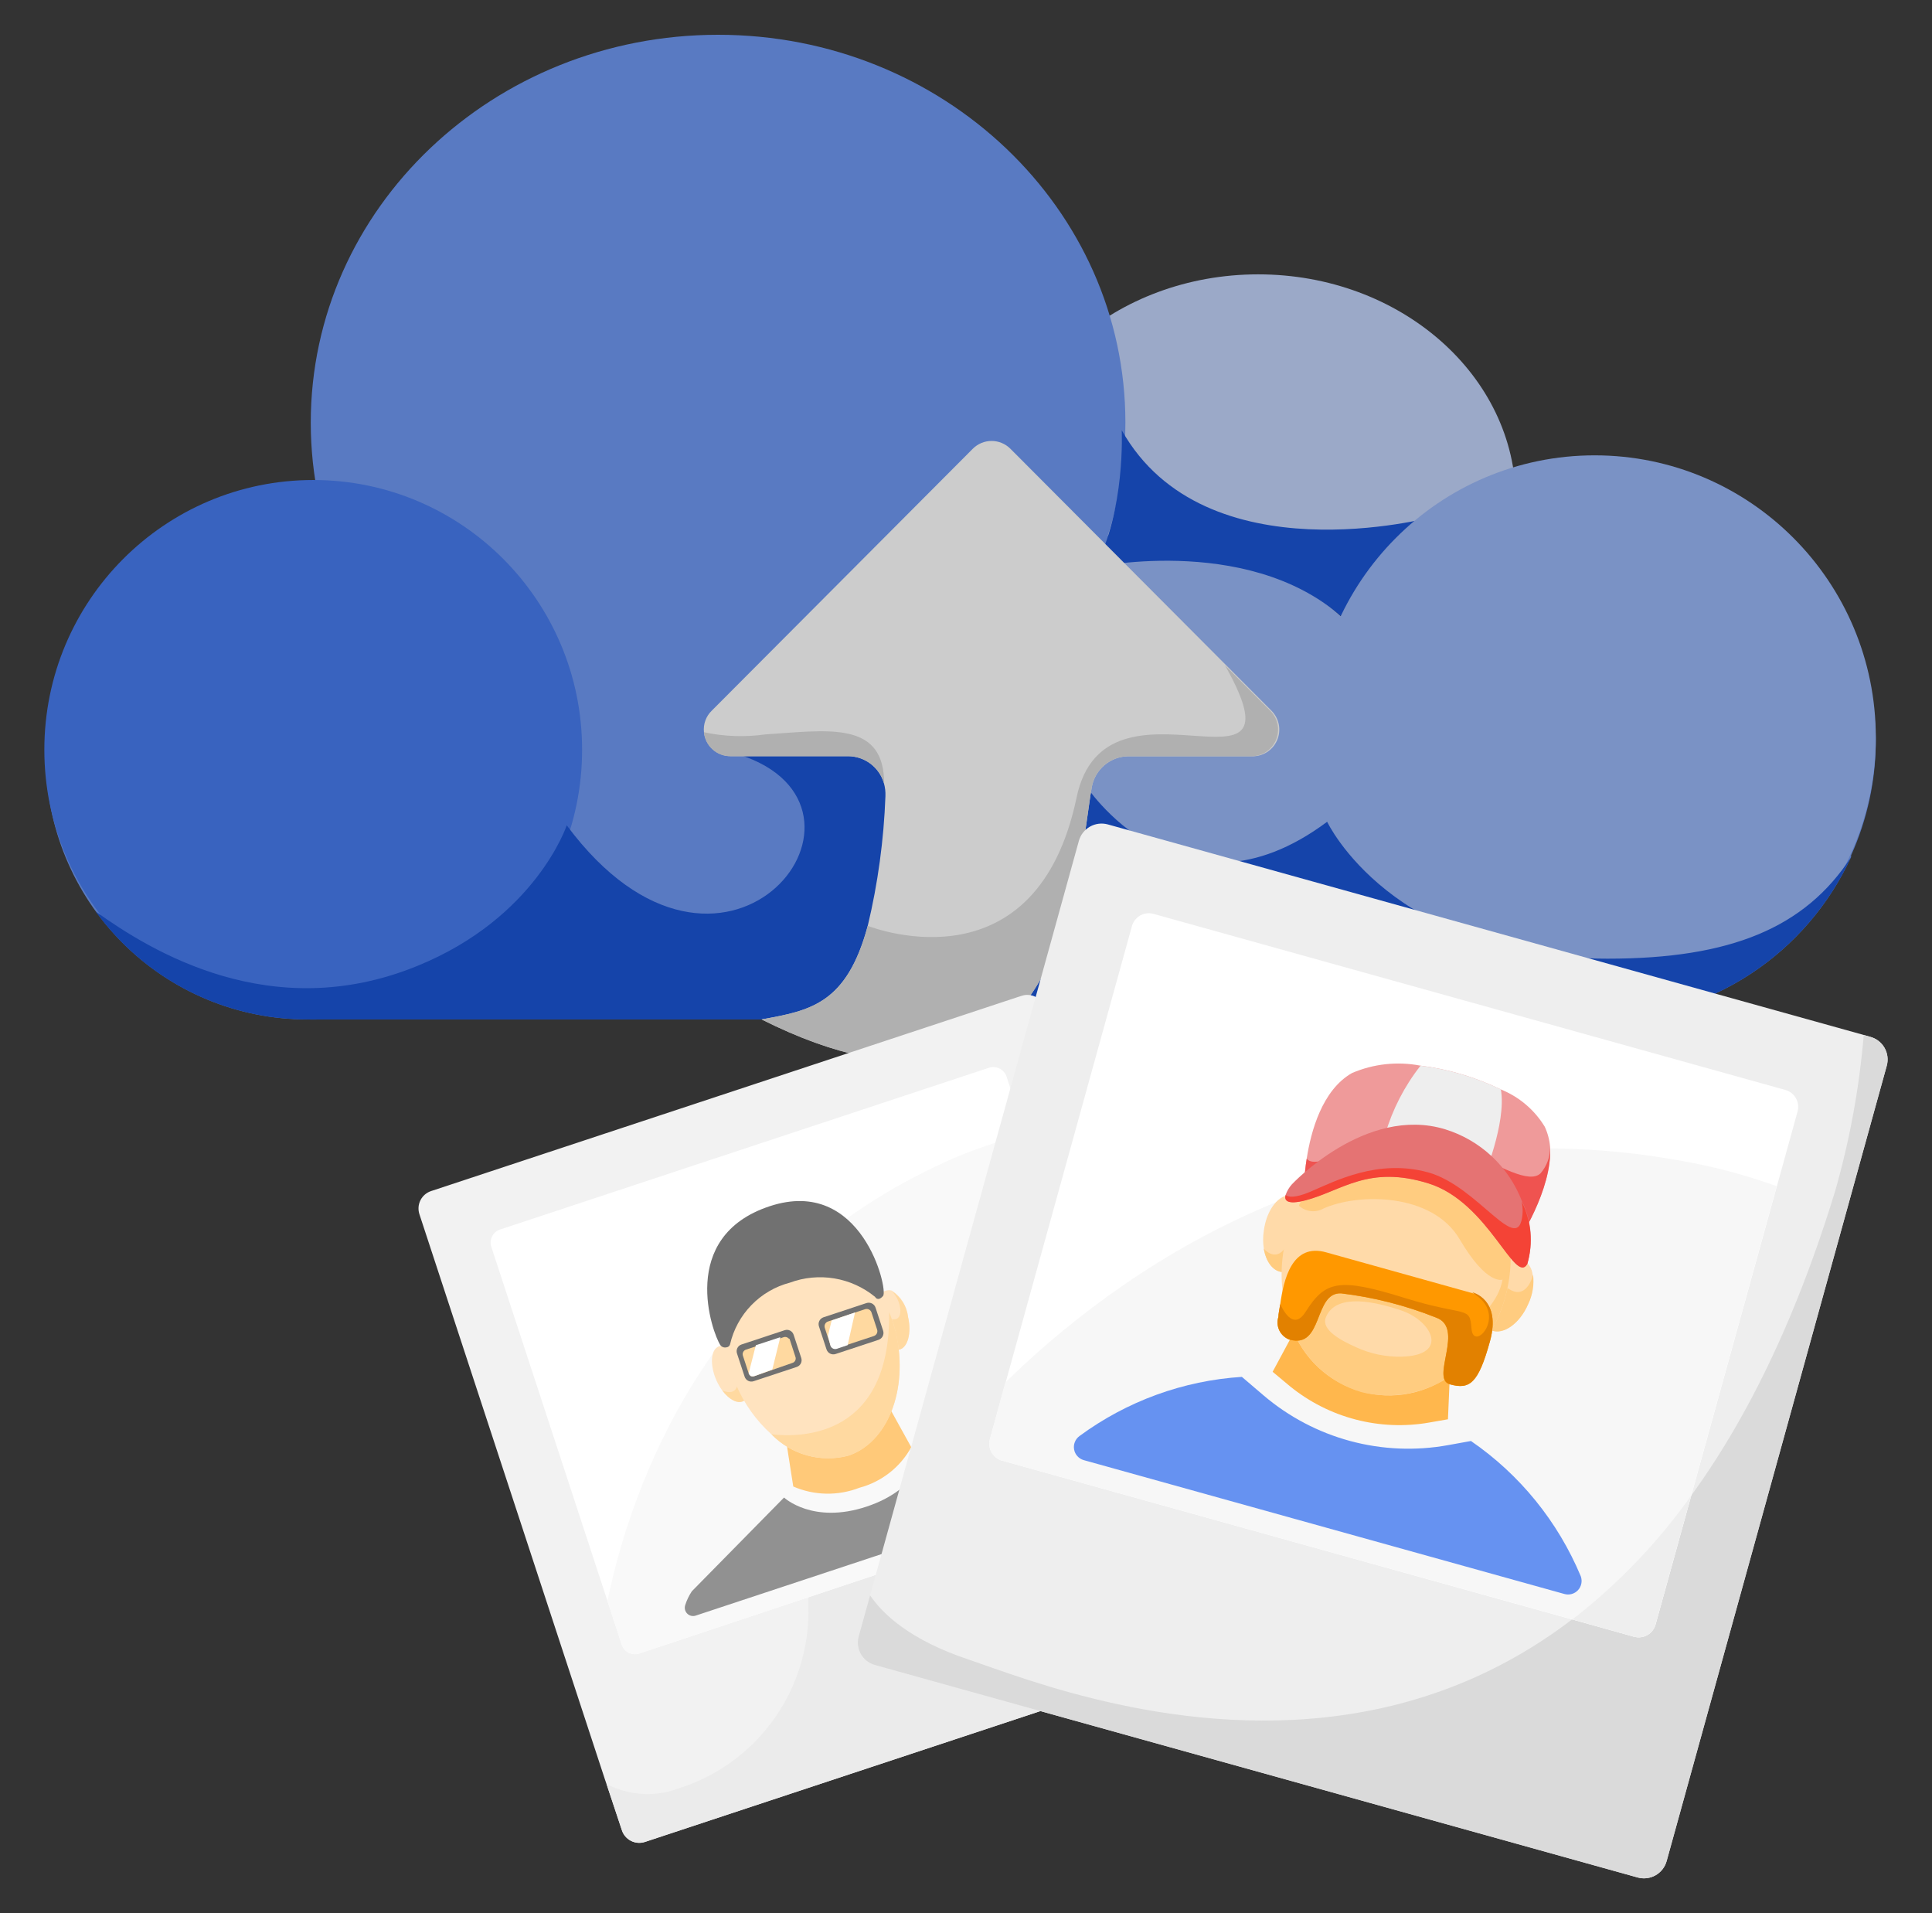 <svg width="101" height="100" viewBox="0 0 101 100" fill="none" xmlns="http://www.w3.org/2000/svg">
<rect x="0" y="0" width="101" height="100" fill="#333333" stroke="none"/>
<g opacity="0.75">
<path d="M79.244 26.161C79.244 19.634 73.212 14.34 65.774 14.34C58.336 14.34 52.304 19.634 52.304 26.161C52.304 26.161 54.529 29.441 60.151 28.635C65.774 27.829 73.003 34.275 73.003 34.275L79.244 26.161Z" fill="#BED0F9"/>
<path d="M98.063 38.683C98.065 40.761 97.624 42.816 96.77 44.71V44.799C95.623 47.291 93.8 49.409 91.508 50.91C89.217 52.411 86.55 53.233 83.814 53.283H16.053C12.432 53.283 8.959 51.84 6.398 49.271C3.837 46.702 2.398 43.218 2.398 39.585C2.398 35.952 3.837 32.468 6.398 29.899C8.959 27.33 12.432 25.887 16.053 25.887H16.624C19.901 26.026 23.019 27.345 25.407 29.602C27.795 31.858 29.293 34.901 29.628 38.175L37.235 23.083L50.086 23.284L52.367 24.662L57.886 27.982L69.388 34.92C70.12 32.586 71.383 30.456 73.079 28.698C74.774 26.94 76.855 25.602 79.155 24.791C80.555 24.316 82.023 24.073 83.501 24.074C87.347 24.124 91.022 25.679 93.743 28.408C96.463 31.137 98.013 34.824 98.063 38.683Z" fill="#6692F1"/>
<path d="M60.552 52.002C67.872 52.002 73.805 46.771 73.805 40.318C73.805 33.866 67.872 28.634 60.552 28.634C53.233 28.634 47.299 33.866 47.299 40.318C47.299 46.771 53.233 52.002 60.552 52.002Z" fill="#92B1F5"/>
<path d="M37.54 42.365C49.3 42.365 58.833 33.288 58.833 22.092C58.833 10.895 49.3 1.818 37.54 1.818C25.78 1.818 16.246 10.895 16.246 22.092C16.246 33.288 25.78 42.365 37.54 42.365Z" fill="#6692F1"/>
<path d="M16.375 53.291C24.138 53.291 30.431 46.978 30.431 39.19C30.431 31.402 24.138 25.089 16.375 25.089C8.612 25.089 2.318 31.402 2.318 39.19C2.318 46.978 8.612 53.291 16.375 53.291Z" fill="#3B73ED"/>
<path d="M58.641 22.487C58.641 22.487 58.841 26.66 57.251 29.642C57.251 29.642 65.773 27.829 70.593 32.664C71.518 30.446 72.995 28.504 74.882 27.023C74.882 27.023 63.002 30.238 58.641 22.487Z" fill="#0B49D1"/>
<path d="M83.364 53.291C91.482 53.291 98.063 46.69 98.063 38.546C98.063 30.402 91.482 23.8 83.364 23.8C75.246 23.8 68.665 30.402 68.665 38.546C68.665 46.69 75.246 53.291 83.364 53.291Z" fill="#92B1F5"/>
<path d="M29.628 43.139C37.749 54.065 46.954 42.559 39.026 39.577C31.524 36.757 56.697 40.971 56.697 40.971C56.697 40.971 61.653 48.715 69.38 42.953C69.38 42.953 72.746 50.109 84.039 50.109C90.465 50.109 94.368 48.497 96.77 44.799C95.623 47.291 93.8 49.409 91.508 50.91C89.217 52.411 86.55 53.233 83.814 53.284H16.053C13.898 53.285 11.773 52.775 9.852 51.794C7.931 50.814 6.269 49.392 5.001 47.643C7.869 49.698 14.174 53.598 21.797 50.496C28.022 47.974 29.628 43.139 29.628 43.139Z" fill="#0B49D1"/>
<path d="M65.428 39.529H59.003C58.544 39.529 58.1 39.69 57.748 39.985C57.396 40.279 57.157 40.688 57.075 41.14C56.392 44.984 55.661 61.229 39.813 53.284C42.36 52.824 44.263 52.478 45.364 48.392C45.895 46.17 46.204 43.9 46.288 41.616C46.298 41.385 46.271 41.153 46.207 40.931C46.087 40.524 45.84 40.167 45.501 39.912C45.162 39.658 44.751 39.521 44.328 39.521H38.183C37.838 39.522 37.504 39.394 37.249 39.161C36.993 38.929 36.833 38.609 36.801 38.264C36.78 38.06 36.805 37.854 36.875 37.661C36.944 37.469 37.056 37.295 37.203 37.152L50.858 23.453C51.118 23.194 51.471 23.048 51.838 23.048C52.205 23.048 52.557 23.194 52.818 23.453L66.473 37.152C66.67 37.351 66.803 37.605 66.855 37.88C66.906 38.156 66.873 38.441 66.76 38.698C66.647 38.955 66.46 39.172 66.222 39.32C65.985 39.468 65.708 39.541 65.428 39.529Z" fill="white"/>
<path d="M65.428 39.529H59.003C58.544 39.529 58.1 39.69 57.748 39.984C57.396 40.279 57.158 40.688 57.075 41.14C56.392 44.984 55.661 61.228 39.813 53.283C42.36 52.824 44.263 52.478 45.364 48.392C45.886 48.594 54.199 51.615 56.28 41.688C57.79 34.436 68.465 42.623 64.039 34.775L66.449 37.192C66.631 37.391 66.751 37.639 66.796 37.906C66.84 38.172 66.806 38.446 66.698 38.694C66.59 38.942 66.412 39.152 66.187 39.301C65.962 39.449 65.698 39.528 65.428 39.529Z" fill="#DADADA"/>
<path d="M46.215 40.713C46.223 40.788 46.223 40.864 46.215 40.939C46.095 40.532 45.847 40.175 45.508 39.92C45.17 39.666 44.758 39.529 44.335 39.529H38.182C37.837 39.53 37.504 39.402 37.248 39.169C36.992 38.937 36.833 38.617 36.801 38.272C37.857 38.499 38.944 38.537 40.014 38.385C43.187 38.183 46.078 37.667 46.215 40.713Z" fill="#DADADA"/>
</g>
<path d="M64.582 86.065L33.721 96.274C33.602 96.314 33.475 96.33 33.349 96.321C33.223 96.312 33.1 96.278 32.988 96.221C32.875 96.164 32.775 96.085 32.692 95.989C32.61 95.893 32.548 95.782 32.509 95.662L31.705 93.244L31.633 93.035L21.93 63.478C21.889 63.358 21.872 63.23 21.88 63.103C21.888 62.976 21.922 62.852 21.979 62.737C22.036 62.623 22.115 62.522 22.211 62.439C22.308 62.356 22.419 62.293 22.541 62.254L53.152 52.133L53.401 52.053C53.52 52.012 53.647 51.996 53.773 52.005C53.899 52.014 54.022 52.048 54.134 52.105C54.247 52.162 54.347 52.241 54.43 52.337C54.512 52.433 54.574 52.544 54.614 52.665L58.316 63.946L65.192 84.896C65.259 85.132 65.233 85.385 65.119 85.602C65.005 85.82 64.813 85.985 64.582 86.065Z" fill="#F2F2F2"/>
<path d="M64.583 86.063L33.723 96.273C33.603 96.313 33.477 96.329 33.351 96.32C33.225 96.311 33.102 96.277 32.989 96.22C32.877 96.163 32.776 96.084 32.694 95.988C32.612 95.892 32.549 95.781 32.51 95.66L31.707 93.243C32.282 93.548 32.916 93.726 33.566 93.766C34.215 93.807 34.866 93.708 35.474 93.477C37.403 92.871 39.095 91.676 40.312 90.057C41.529 88.439 42.211 86.479 42.261 84.452C42.261 80.52 41.266 67.651 58.326 63.92L65.202 84.871C65.275 85.111 65.251 85.371 65.136 85.594C65.02 85.817 64.822 85.986 64.583 86.063Z" fill="#EBEBEB"/>
<path d="M52.62 56.274L53.616 59.295L57.632 71.495L59.447 77.023C59.477 77.112 59.489 77.207 59.483 77.302C59.476 77.397 59.45 77.489 59.408 77.574C59.365 77.658 59.306 77.734 59.234 77.796C59.163 77.857 59.079 77.904 58.989 77.933L56.218 78.844L33.414 86.426C33.233 86.485 33.036 86.469 32.867 86.383C32.697 86.297 32.567 86.148 32.507 85.967L25.687 65.178C25.657 65.088 25.645 64.994 25.651 64.899C25.657 64.805 25.682 64.713 25.724 64.629C25.765 64.544 25.824 64.469 25.895 64.406C25.965 64.344 26.048 64.297 26.137 64.267L51.712 55.806C51.894 55.75 52.091 55.767 52.261 55.855C52.43 55.942 52.559 56.092 52.62 56.274Z" fill="white"/>
<path d="M53.613 59.297L57.629 71.496L59.444 77.024C59.474 77.114 59.486 77.209 59.48 77.304C59.473 77.398 59.447 77.491 59.405 77.575C59.362 77.66 59.303 77.735 59.231 77.797C59.16 77.859 59.076 77.906 58.986 77.935L56.215 78.845L33.411 86.428C33.23 86.486 33.033 86.471 32.864 86.385C32.694 86.299 32.564 86.149 32.504 85.968L31.757 83.68C32.978 77.757 36.954 66.283 49.621 60.642C50.907 60.072 52.244 59.622 53.613 59.297Z" fill="#F9F9F9"/>
<path d="M57.623 71.491L59.439 77.019C59.469 77.109 59.481 77.204 59.474 77.298C59.467 77.393 59.442 77.485 59.399 77.57C59.357 77.655 59.298 77.73 59.226 77.792C59.154 77.853 59.071 77.9 58.981 77.929L56.218 78.84C57.074 76.481 57.548 74 57.623 71.491Z" fill="#F2F2F2"/>
<path d="M47.638 75.643C47.353 76.161 46.966 76.616 46.501 76.98C46.036 77.344 45.502 77.61 44.931 77.762C43.814 78.198 42.57 78.174 41.47 77.698L41.012 74.764L46.064 72.798L47.638 75.643Z" fill="#FFC979"/>
<path d="M38.844 73.244C38.531 73.381 38.105 73.139 37.76 72.68C37.641 72.516 37.538 72.34 37.455 72.156C37.101 71.35 37.15 70.544 37.567 70.383C37.662 70.35 37.763 70.34 37.862 70.354C37.961 70.368 38.056 70.406 38.138 70.464C38.501 70.713 38.781 71.067 38.941 71.479C39.31 72.261 39.27 73.058 38.844 73.244Z" fill="#FFE3BF"/>
<path d="M38.843 73.241C38.53 73.378 38.104 73.137 37.759 72.677C37.944 72.758 38.626 72.984 38.562 72.073C38.49 71.517 38.339 70.974 38.112 70.461C38.475 70.711 38.755 71.065 38.915 71.477C39.309 72.258 39.269 73.056 38.843 73.241Z" fill="#FFD9A0"/>
<path d="M47.47 68.838C47.655 69.643 47.47 70.449 46.996 70.546C46.523 70.642 46.041 70.046 45.856 69.2C45.793 68.936 45.771 68.665 45.791 68.394C45.832 67.895 46.025 67.524 46.322 67.46C46.421 67.428 46.528 67.428 46.627 67.46C46.862 67.611 47.06 67.813 47.206 68.052C47.352 68.29 47.443 68.559 47.47 68.838Z" fill="#FFE3BF"/>
<path d="M47.47 68.838C47.655 69.644 47.47 70.45 46.996 70.547C46.523 70.643 46.041 70.047 45.856 69.201C45.793 68.937 45.771 68.665 45.791 68.395L46.458 68.871C46.541 68.928 46.639 68.959 46.739 68.959C46.892 68.959 47.085 68.871 47.069 68.468C47.043 68.1 46.886 67.754 46.627 67.493C46.858 67.64 47.054 67.837 47.2 68.07C47.346 68.303 47.438 68.565 47.47 68.838Z" fill="#FFD9A0"/>
<path d="M46.831 69.642C47.514 72.696 46.365 75.419 44.341 76.088C43.632 76.273 42.888 76.267 42.182 76.07C41.477 75.874 40.836 75.493 40.325 74.968C39.532 74.253 38.904 73.373 38.485 72.39C37.24 69.561 37.626 66.362 39.409 64.936C39.724 64.687 40.08 64.496 40.461 64.372C41.19 64.171 41.961 64.177 42.687 64.389C43.413 64.601 44.066 65.011 44.574 65.573C45.432 66.41 46.089 67.432 46.493 68.562C46.628 68.915 46.74 69.275 46.831 69.642Z" fill="#FFE3BF"/>
<path d="M46.836 69.643C47.519 72.697 46.37 75.421 44.346 76.09C43.638 76.275 42.893 76.268 42.188 76.072C41.483 75.875 40.842 75.495 40.33 74.969C41.937 75.155 46.563 75.098 46.483 68.58C46.622 68.927 46.74 69.282 46.836 69.643Z" fill="#FFD9A0"/>
<path d="M37.659 70.308C37.696 70.358 37.747 70.396 37.806 70.416C37.865 70.436 37.928 70.438 37.988 70.421C38.03 70.417 38.069 70.4 38.101 70.372C38.133 70.345 38.155 70.308 38.165 70.267C38.343 69.495 38.728 68.787 39.279 68.219C39.83 67.651 40.525 67.244 41.289 67.044C42.032 66.768 42.835 66.691 43.617 66.821C44.398 66.951 45.133 67.284 45.747 67.786C45.747 67.786 45.884 68.06 46.165 67.737C46.446 67.415 45.065 61.452 40.237 63.048C35.41 64.643 37.241 69.679 37.659 70.308Z" fill="#717171"/>
<path d="M55.285 78.185L36.369 84.446C36.292 84.472 36.21 84.475 36.131 84.456C36.052 84.437 35.98 84.397 35.924 84.339C35.867 84.281 35.827 84.208 35.809 84.129C35.792 84.05 35.796 83.967 35.823 83.89C35.904 83.636 36.021 83.395 36.168 83.173L40.988 78.274C40.988 78.274 42.482 79.684 45.301 78.749C48.12 77.815 48.434 75.816 48.434 75.816C50.538 76.069 52.624 76.448 54.683 76.953C54.983 77.064 55.257 77.237 55.486 77.46C55.542 77.514 55.582 77.581 55.602 77.656C55.623 77.73 55.623 77.809 55.602 77.883C55.581 77.957 55.541 78.025 55.485 78.078C55.429 78.131 55.36 78.168 55.285 78.185Z" fill="#919191"/>
<path d="M41.021 69.528L38.763 70.275C38.569 70.339 38.464 70.548 38.528 70.743L38.928 71.959C38.992 72.154 39.201 72.259 39.394 72.195L41.652 71.448C41.846 71.384 41.952 71.175 41.888 70.98L41.488 69.764C41.424 69.569 41.215 69.463 41.021 69.528Z" fill="#717171"/>
<path d="M41.278 69.987L41.583 70.922C41.595 70.953 41.6 70.985 41.598 71.018C41.596 71.05 41.588 71.082 41.574 71.112C41.56 71.141 41.54 71.167 41.515 71.189C41.49 71.21 41.462 71.226 41.431 71.236L39.455 71.921C39.387 71.945 39.313 71.945 39.246 71.921C39.201 71.885 39.165 71.838 39.141 71.784L38.836 70.857C38.816 70.794 38.822 70.726 38.852 70.667C38.882 70.608 38.934 70.564 38.997 70.543L40.973 69.891C41.016 69.876 41.062 69.875 41.107 69.887C41.151 69.898 41.191 69.922 41.222 69.955C41.242 69.963 41.261 69.974 41.278 69.987Z" fill="#FFD9A0"/>
<path d="M40.791 69.894L40.374 71.586L39.45 71.924C39.382 71.948 39.309 71.948 39.241 71.924C39.196 71.888 39.16 71.841 39.137 71.787L39.514 70.313L40.791 69.894Z" fill="white"/>
<path d="M45.296 68.11L43.053 68.852C42.855 68.917 42.747 69.131 42.813 69.33L43.208 70.531C43.273 70.73 43.486 70.838 43.684 70.772L45.927 70.031C46.125 69.965 46.233 69.751 46.167 69.552L45.772 68.351C45.707 68.152 45.494 68.044 45.296 68.11Z" fill="#717171"/>
<path d="M45.224 68.431L43.287 69.072C43.148 69.118 43.072 69.268 43.118 69.407L43.413 70.303C43.458 70.442 43.608 70.518 43.747 70.472L45.685 69.831C45.824 69.785 45.899 69.635 45.853 69.495L45.559 68.6C45.513 68.46 45.364 68.385 45.224 68.431Z" fill="#FFD9A0"/>
<path d="M44.698 68.601L44.312 70.309L43.742 70.502C43.676 70.523 43.605 70.516 43.543 70.485C43.481 70.453 43.435 70.399 43.413 70.333L43.284 69.825C43.34 69.584 43.405 69.302 43.477 69.02L44.698 68.601Z" fill="white"/>
<path d="M98.636 55.702L87.126 97.28C87.038 97.594 86.83 97.86 86.547 98.02C86.264 98.18 85.929 98.221 85.616 98.134L45.752 87.031C45.596 86.99 45.45 86.918 45.322 86.82C45.194 86.721 45.087 86.598 45.007 86.458C44.927 86.318 44.876 86.163 44.856 86.003C44.836 85.842 44.848 85.68 44.892 85.524L45.486 83.389L56.402 43.946C56.49 43.632 56.699 43.366 56.982 43.206C57.265 43.046 57.599 43.005 57.913 43.091L97.439 54.098L97.777 54.195C97.932 54.237 98.078 54.309 98.205 54.408C98.332 54.507 98.439 54.629 98.519 54.769C98.599 54.909 98.65 55.064 98.67 55.224C98.69 55.384 98.679 55.546 98.636 55.702Z" fill="#EEEEEE"/>
<path d="M98.636 55.701L87.126 97.28C87.038 97.594 86.83 97.859 86.547 98.019C86.264 98.18 85.929 98.221 85.616 98.134L45.752 87.03C45.596 86.989 45.45 86.918 45.322 86.819C45.194 86.721 45.087 86.598 45.007 86.458C44.927 86.317 44.876 86.163 44.856 86.002C44.836 85.842 44.848 85.679 44.892 85.523L45.486 83.388C46.169 84.395 47.607 85.733 50.651 86.748C56.202 88.61 84.275 100.447 95.938 62.252C96.7 59.59 97.2 56.858 97.431 54.098L97.769 54.195C97.925 54.236 98.071 54.307 98.199 54.406C98.328 54.504 98.435 54.627 98.516 54.767C98.596 54.907 98.648 55.061 98.669 55.222C98.69 55.382 98.679 55.545 98.636 55.701Z" fill="#DADADA"/>
<path d="M59.175 48.407L51.754 75.216C51.618 75.705 51.904 76.211 52.391 76.347L85.423 85.549C85.91 85.685 86.415 85.398 86.55 84.91L93.972 58.1C94.107 57.612 93.822 57.105 93.334 56.97L60.302 47.767C59.815 47.632 59.31 47.918 59.175 48.407Z" fill="white"/>
<path d="M92.881 62.001L88.407 78.181L86.544 84.909C86.478 85.143 86.323 85.341 86.112 85.46C85.902 85.579 85.652 85.61 85.419 85.546L82.206 84.643L52.382 76.344C52.149 76.278 51.952 76.122 51.833 75.911C51.714 75.7 51.684 75.45 51.748 75.216L52.551 72.266C58.021 66.9 70.326 57.553 87.684 60.639C89.454 60.936 91.193 61.392 92.881 62.001Z" fill="#F7F7F7"/>
<path d="M88.406 78.182L86.543 84.91C86.477 85.144 86.322 85.342 86.111 85.461C85.9 85.58 85.651 85.611 85.418 85.546L82.205 84.644C84.576 82.806 86.666 80.629 88.406 78.182Z" fill="#EEEEEE"/>
<path d="M81.773 83.313L56.656 76.319C56.528 76.283 56.413 76.211 56.324 76.113C56.234 76.014 56.174 75.892 56.151 75.761C56.127 75.63 56.141 75.494 56.191 75.371C56.24 75.247 56.324 75.14 56.431 75.061C58.908 73.237 61.855 72.163 64.922 71.967L66.054 72.934C67.37 74.055 68.916 74.869 70.583 75.319C72.249 75.769 73.995 75.843 75.693 75.537L76.898 75.319C79.452 77.073 81.446 79.53 82.641 82.394C82.685 82.517 82.694 82.651 82.667 82.779C82.64 82.907 82.579 83.026 82.489 83.121C82.399 83.216 82.284 83.284 82.158 83.318C82.032 83.352 81.899 83.35 81.773 83.313Z" fill="#6692F1"/>
<path d="M67.438 72.46L66.53 71.702L70 65.256L76.008 66.932L75.695 74.184L74.723 74.353C73.445 74.578 72.133 74.525 70.876 74.199C69.619 73.872 68.447 73.279 67.438 72.46Z" fill="#FFB74D"/>
<path d="M79.317 64.948L77.092 68.518L68.071 66.004L68.184 61.846C68.199 61.414 68.242 60.983 68.312 60.557C68.529 59.147 69.115 56.971 70.682 56.085C71.806 55.604 73.047 55.469 74.248 55.698C75.706 55.88 77.125 56.299 78.449 56.939C79.407 57.322 80.216 58.006 80.754 58.889C80.909 59.221 81.004 59.579 81.035 59.944C81.164 62.193 79.317 64.948 79.317 64.948Z" fill="#EF9A9A"/>
<path d="M79.317 64.954L77.092 68.524L68.071 66.01L68.184 61.852C68.199 61.42 68.242 60.989 68.312 60.563C68.481 60.789 69.115 61.006 71.308 59.548C74.344 57.565 79.341 62.465 80.537 61.328C80.867 60.947 81.045 60.456 81.035 59.95C81.164 62.199 79.317 64.954 79.317 64.954Z" fill="#EF5350"/>
<path d="M77.53 61.618C77.53 61.618 71.803 61.497 72.414 59.289C72.796 57.986 73.423 56.769 74.261 55.703C75.719 55.885 77.138 56.304 78.462 56.944C78.767 58.693 77.53 61.618 77.53 61.618Z" fill="#EEEEEE"/>
<path d="M68.185 61.851C68.185 61.851 70.594 58.104 74.883 59.297C79.173 60.489 79.301 64.937 79.301 64.937L78.345 66.372L68.185 63.551V61.851Z" fill="#F44336"/>
<path d="M66.985 66.483C66.527 66.418 66.182 65.935 66.07 65.274C66.021 64.959 66.021 64.638 66.07 64.323C66.214 63.212 66.873 62.39 67.523 62.478C68.174 62.567 68.487 63.284 68.471 64.251C68.479 64.38 68.479 64.509 68.471 64.638C68.287 65.742 67.636 66.572 66.985 66.483Z" fill="#FFDAA9"/>
<path d="M66.984 66.481C66.526 66.416 66.181 65.933 66.068 65.272C66.245 65.457 66.872 66.013 67.353 64.901C67.44 64.685 67.596 64.504 67.797 64.385C67.997 64.267 68.231 64.219 68.462 64.249C68.47 64.377 68.47 64.507 68.462 64.635C68.285 65.739 67.635 66.569 66.984 66.481Z" fill="#FFCC80"/>
<path d="M79.888 68.166C79.446 69.19 78.594 69.778 77.984 69.544C77.374 69.31 77.245 68.239 77.687 67.215C77.83 66.87 78.034 66.554 78.289 66.281C78.437 66.085 78.64 65.937 78.871 65.857C79.103 65.776 79.353 65.767 79.591 65.829C79.739 65.909 79.865 66.024 79.958 66.165C80.051 66.305 80.107 66.467 80.121 66.635C80.191 67.157 80.11 67.689 79.888 68.166Z" fill="#FFDAA9"/>
<path d="M79.888 68.164C79.446 69.187 78.594 69.775 77.984 69.542C77.374 69.308 77.245 68.236 77.687 67.213C77.83 66.868 78.034 66.551 78.289 66.278L78.426 66.955C78.426 66.955 79.422 68.252 80.032 66.955C80.081 66.846 80.118 66.733 80.145 66.617C80.211 67.147 80.121 67.684 79.888 68.164Z" fill="#FFCC80"/>
<path d="M78.697 67.778C78.374 68.965 77.767 70.055 76.929 70.953C76.644 71.249 76.332 71.519 75.998 71.759C75.323 72.296 74.53 72.664 73.685 72.834C72.841 73.003 71.968 72.968 71.139 72.731C70.31 72.495 69.549 72.065 68.919 71.475C68.289 70.886 67.808 70.154 67.516 69.341C67.392 69.029 67.29 68.709 67.21 68.383C66.906 67.122 66.931 65.803 67.283 64.555C67.431 63.995 67.644 63.454 67.917 62.944V62.895C69.347 60.26 72.142 58.81 74.785 59.543C77.958 60.486 79.701 64.144 78.697 67.778Z" fill="#FFDAA9"/>
<path d="M78.694 67.783C78.371 68.97 77.765 70.059 76.927 70.958C76.641 71.254 76.329 71.524 75.996 71.764L74.734 70.531C74.734 70.531 78.148 69.145 78.55 66.881C78.55 66.881 77.747 67.227 76.309 64.778C74.871 62.328 70.983 62.36 69.192 63.166C68.992 63.28 68.761 63.328 68.532 63.304C68.302 63.279 68.087 63.183 67.915 63.029V62.981C69.345 60.346 72.14 58.895 74.783 59.629C77.955 60.491 79.698 64.149 78.694 67.783Z" fill="#FFCC80"/>
<path d="M76.931 70.952C76.228 71.753 75.319 72.345 74.304 72.664C73.289 72.984 72.206 73.019 71.172 72.765C70.345 72.52 69.585 72.087 68.952 71.5C68.318 70.914 67.827 70.188 67.518 69.381L68.514 66.158L75.743 67.955L76.931 70.952Z" fill="#FFCC80"/>
<path d="M70.897 70.42C71.634 70.759 72.439 70.927 73.25 70.912C75.812 70.855 74.856 69.026 73.25 68.494C71.394 67.866 69.748 67.737 69.306 68.873C69.073 69.501 70.061 70.049 70.897 70.42Z" fill="#FFDAA9"/>
<path d="M79.844 66.06C79.194 67.188 77.828 62.837 74.687 61.854C71.547 60.871 70.157 62.233 68.261 62.732C67.274 62.99 67.129 62.732 67.209 62.458C67.279 62.256 67.388 62.07 67.531 61.91C67.531 61.91 71.394 57.761 75.547 59.026C76.456 59.306 77.29 59.789 77.986 60.44C78.681 61.09 79.221 61.891 79.563 62.781C80.064 63.799 80.165 64.97 79.844 66.06Z" fill="#E57373"/>
<path d="M77.891 70.11C77.281 72.318 76.831 72.648 75.795 72.358C74.758 72.068 76.598 69.409 75.072 68.869C73.479 68.234 71.81 67.808 70.108 67.604C68.662 67.54 69.192 70.521 67.409 70.022C67.179 69.938 66.99 69.767 66.882 69.546C66.774 69.325 66.756 69.071 66.831 68.837C66.831 68.668 66.887 68.434 66.927 68.168C67.104 66.911 67.529 64.945 69.337 65.461L76.959 67.588C76.959 67.588 78.502 67.894 77.891 70.11Z" fill="#FF9800"/>
<path d="M77.891 70.106C77.281 72.314 76.831 72.644 75.795 72.354C74.758 72.064 76.598 69.405 75.072 68.865C73.479 68.229 71.81 67.804 70.108 67.6C68.662 67.535 69.192 70.517 67.409 70.017C67.179 69.933 66.99 69.763 66.882 69.542C66.774 69.321 66.756 69.067 66.831 68.833C66.831 68.664 66.887 68.43 66.927 68.164C67.168 68.68 67.682 69.486 68.26 68.559C69.281 66.947 69.995 66.77 73.433 67.842C76.694 68.857 76.831 68.22 76.927 69.453C77.024 70.686 78.759 68.817 77.184 67.713L76.967 67.544C76.967 67.544 78.502 67.89 77.891 70.106Z" fill="#E28100"/>
<path d="M79.844 66.066C79.194 67.194 77.828 62.843 74.687 61.86C71.547 60.877 70.157 62.239 68.261 62.738C67.274 62.996 67.129 62.738 67.209 62.464C67.33 62.561 67.659 62.65 68.51 62.287C69.788 61.739 72.037 60.555 74.663 61.28C77.29 62.005 79.402 65.776 79.595 63.447C79.611 63.229 79.594 63.009 79.547 62.795C80.052 63.809 80.157 64.977 79.844 66.066Z" fill="#F44336"/>
</svg>
